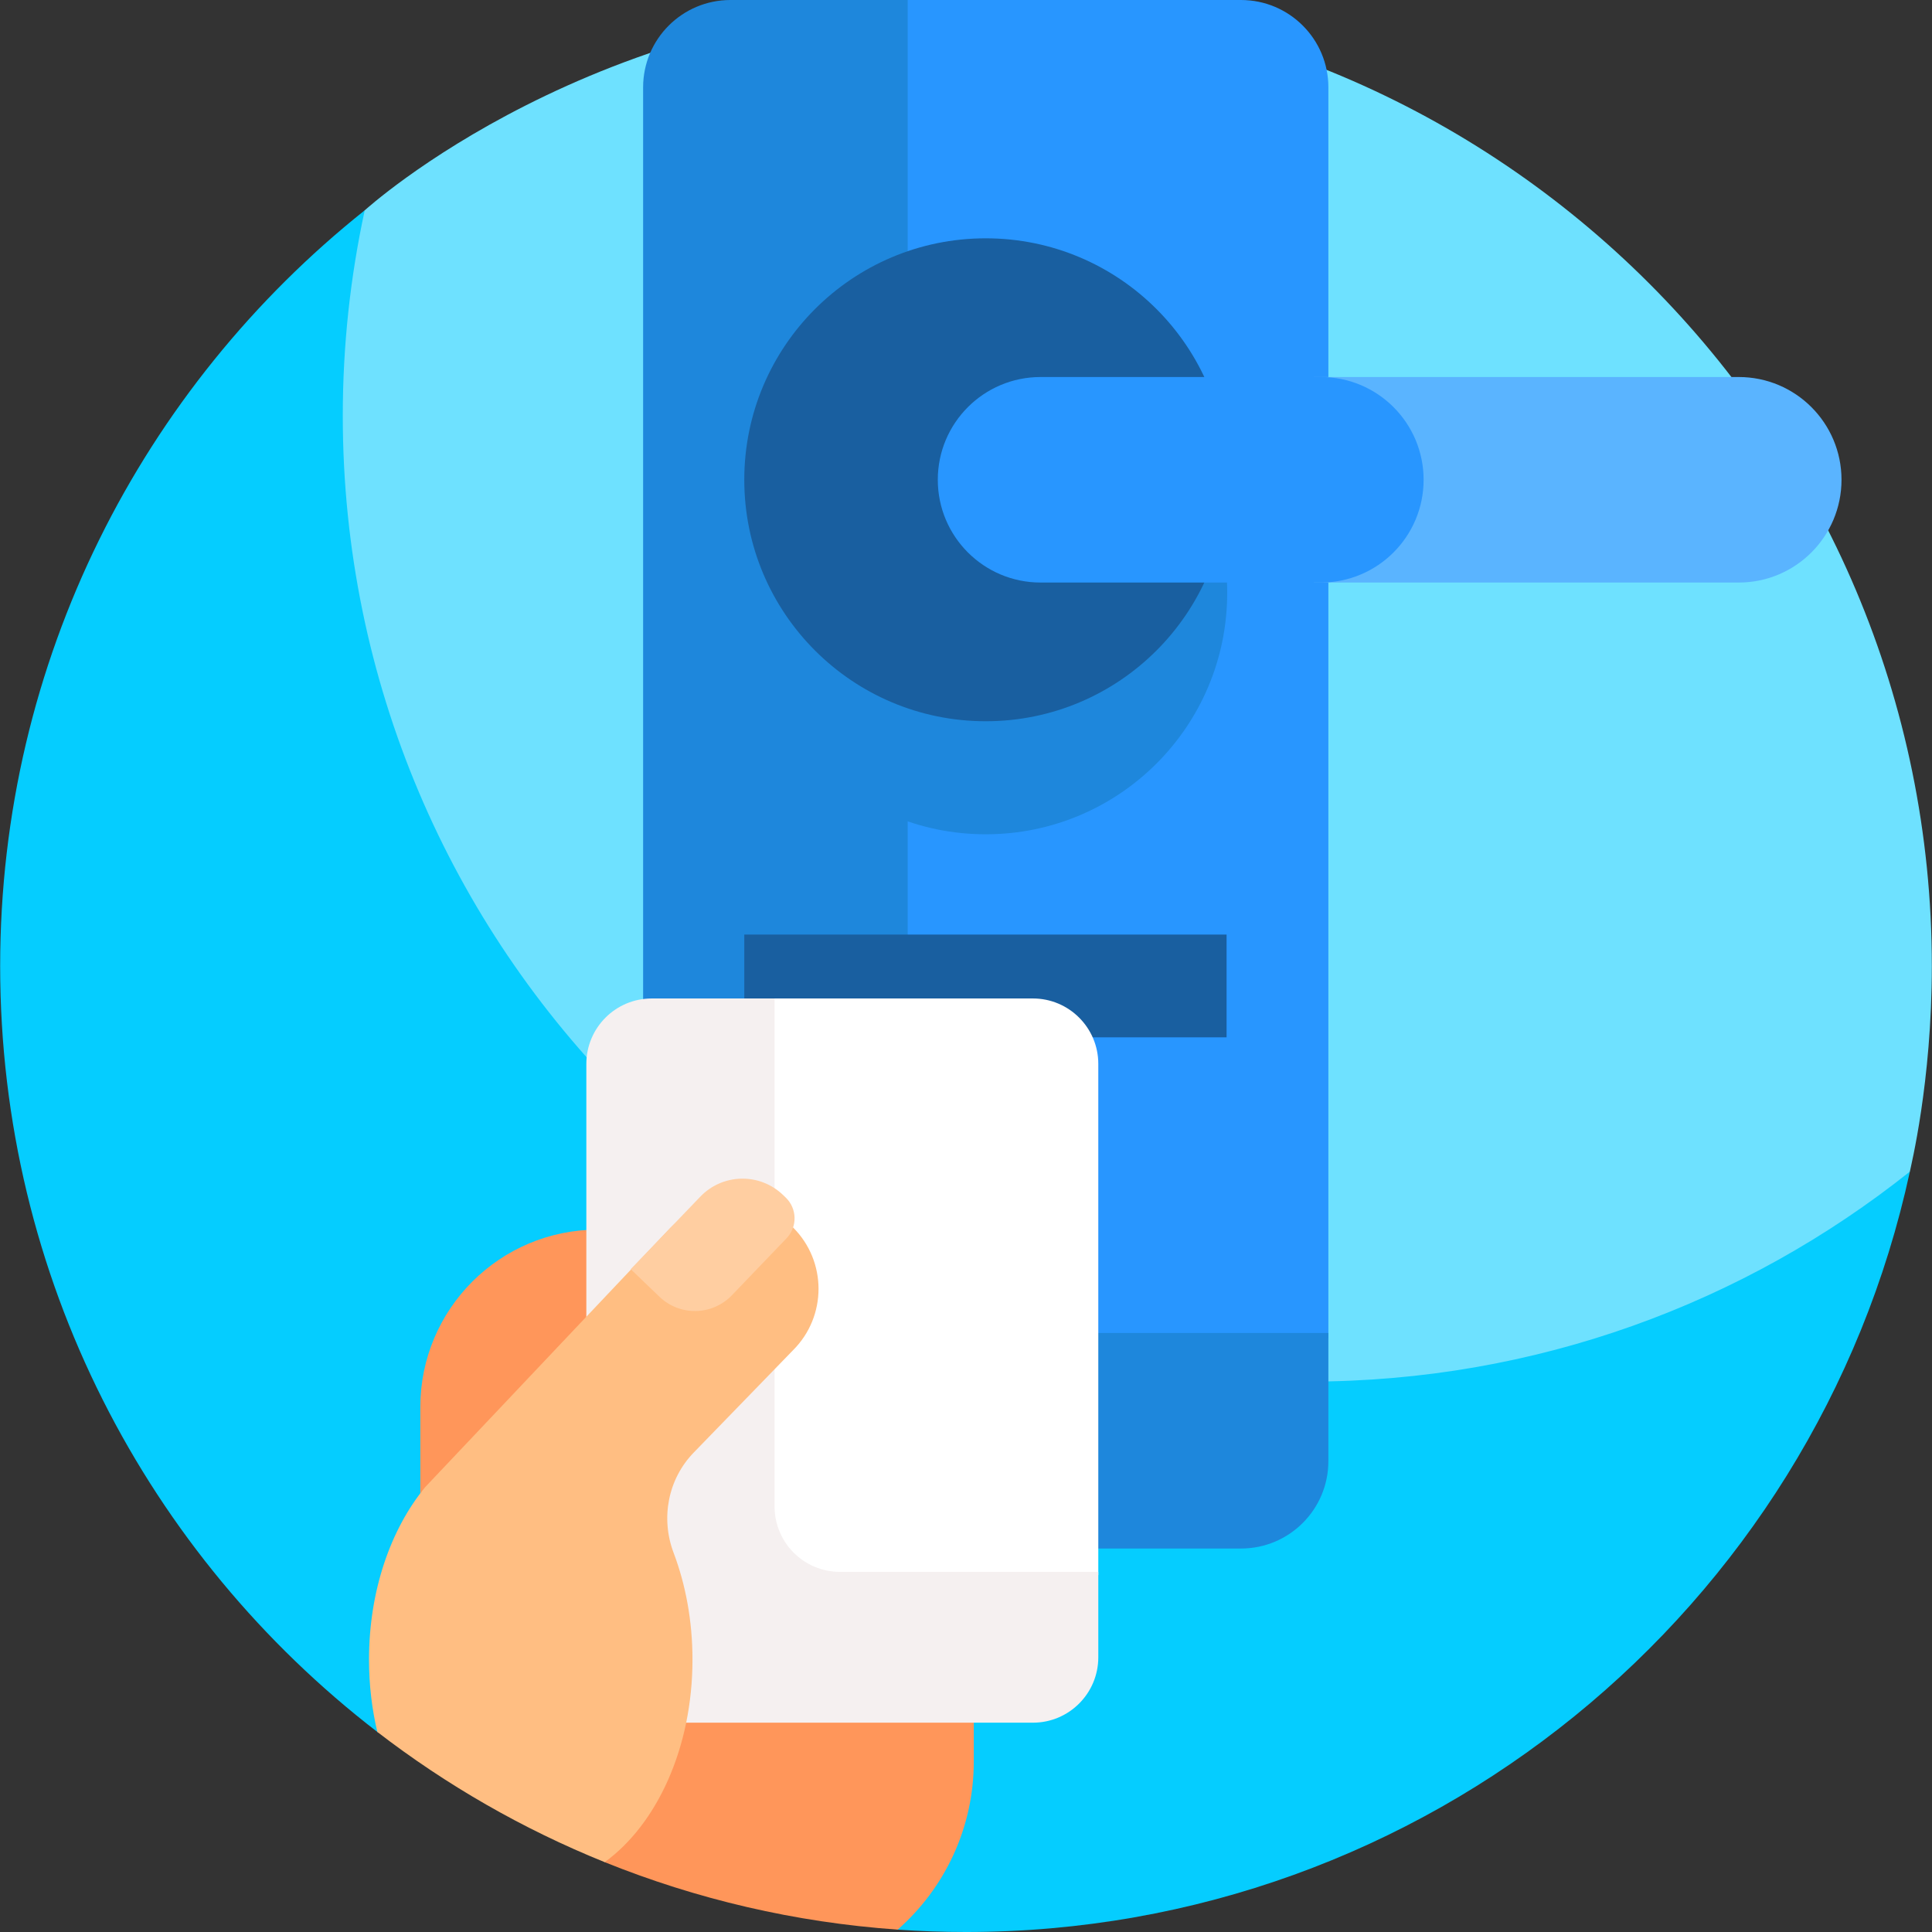 <svg id="Layer_1" enable-background="new 0 0 510.084 510.084" height="512" viewBox="0 0 510.084 510.084" width="512" xmlns="http://www.w3.org/2000/svg"><rect x="0" y="0" width="510.084" height="510.084" fill="#333333" stroke="none"/><g><g><g><path d="m255.042.084c-98.131 0-158.58 55.352-158.747 55.445 0 0-2.513 3.137-2.983 5.222-3.818 16.948-7.385 39.663-7.385 56.238 0 140.833 118.763 254.972 259.596 254.972 54.231 0 114.568-25.992 154.949-57.243.903-.699 3.769-5.396 3.769-5.396.178-1.087 5.8-23.477 5.8-54.239.001-140.832-114.166-254.999-254.999-254.999z" fill="#6ee1ff"/></g><path d="m345.501 364.763c-140.833 0-255-114.167-255-255 0-18.615 2.007-36.753 5.795-54.234-58.645 46.72-96.254 118.747-96.254 199.555 0 82.338 39.025 155.562 99.587 202.184l137.383 52.189c5.956.416 11.968.628 18.03.628 121.17 0 224.116-84.98 249.199-200.761-43.559 34.694-98.724 55.439-158.74 55.439z" fill="#05cdff"/></g><g><g><path d="m350.717 353.311v-330.242c0-12.741-10.328-23.069-23.069-23.069h-89.106v353.311z" fill="#2896ff"/></g><g><path d="m262.719 351.936c-12.741 0-23.069-10.328-23.069-23.069v-328.867h-46.786c-12.741 0-23.069 10.328-23.069 23.069v362.701c0 12.741 10.328 23.069 23.069 23.069h134.784c12.741 0 23.069-10.328 23.069-23.069v-33.834z" fill="#1e87dc"/></g></g><g><circle cx="260.256" cy="156.515" fill="#1e87dc" r="63.751"/></g><g><circle cx="260.256" cy="126.671" fill="#195fa0" r="63.751"/></g><g><path d="m459.063 99.541h-112.2c.001.061.009.118.009.179v54.08h112.191c14.983 0 27.129-12.146 27.129-27.129s-12.145-27.13-27.129-27.13z" fill="#5ab4ff"/></g><g><path d="m348.731 153.8h-74.006c-14.983 0-27.129-12.146-27.129-27.129s12.146-27.129 27.129-27.129h74.006c14.983 0 27.129 12.146 27.129 27.129s-12.145 27.129-27.129 27.129z" fill="#2896ff"/></g><g><path d="m196.505 246.744h127.333v27.129h-127.333z" fill="#195fa0"/></g><g><path d="m257.096 349.022c-17.277-6.386-33.673-14.59-48.955-24.379h-50.289c-25.891 0-46.88 20.989-46.88 46.88v27.484c0 24.056 8.899 47.283 25.052 65.11 12.396 13.68 23.626 27.525 23.626 27.525 24.171 9.756 50.179 15.915 77.362 17.814 12.314-10.836 20.084-26.713 20.084-44.406z" fill="#ff965a"/><g><path d="m289.971 415.843v-134.956c0-9.54-7.733-17.273-17.273-17.273h-69.165v152.23h86.438z" fill="#fff"/></g><g><path d="m221.773 415.006c-9.54 0-17.273-7.733-17.273-17.273v-134.119h-32.423c-9.54 0-17.273 7.733-17.273 17.273v156.662c0 9.54 7.733 17.273 17.273 17.273h100.621c9.54 0 17.273-7.733 17.273-17.273v-22.542h-68.198z" fill="#f5f0f0"/></g><path d="m177.063 324.104c-21.841 23.094-6.651 7.033-64.932 68.657l.001.022c-9.005 11.023-14.706 27.256-14.706 45.375 0 6.68.774 13.106 2.202 19.109 18.217 14.024 38.383 25.641 60.021 34.375 13.765-9.98 23.179-30.184 23.179-53.484 0-10.19-1.803-19.783-4.983-28.189-3.46-9.148-1.493-19.457 5.319-26.476l26.244-27.043c8.932-8.932 8.932-23.414 0-32.346-8.931-8.932-23.413-8.932-32.345 0z" fill="#ffbe82"/><g><path d="m174.112 342.369-7.592-7.284 18.375-19.149c5.904-6.153 15.677-6.354 21.83-.451l.714.685c3.034 2.911 3.133 7.731.222 10.765l-14.432 15.041c-5.17 5.386-13.729 5.563-19.117.393z" fill="#ffcea1"/></g></g></g></svg>